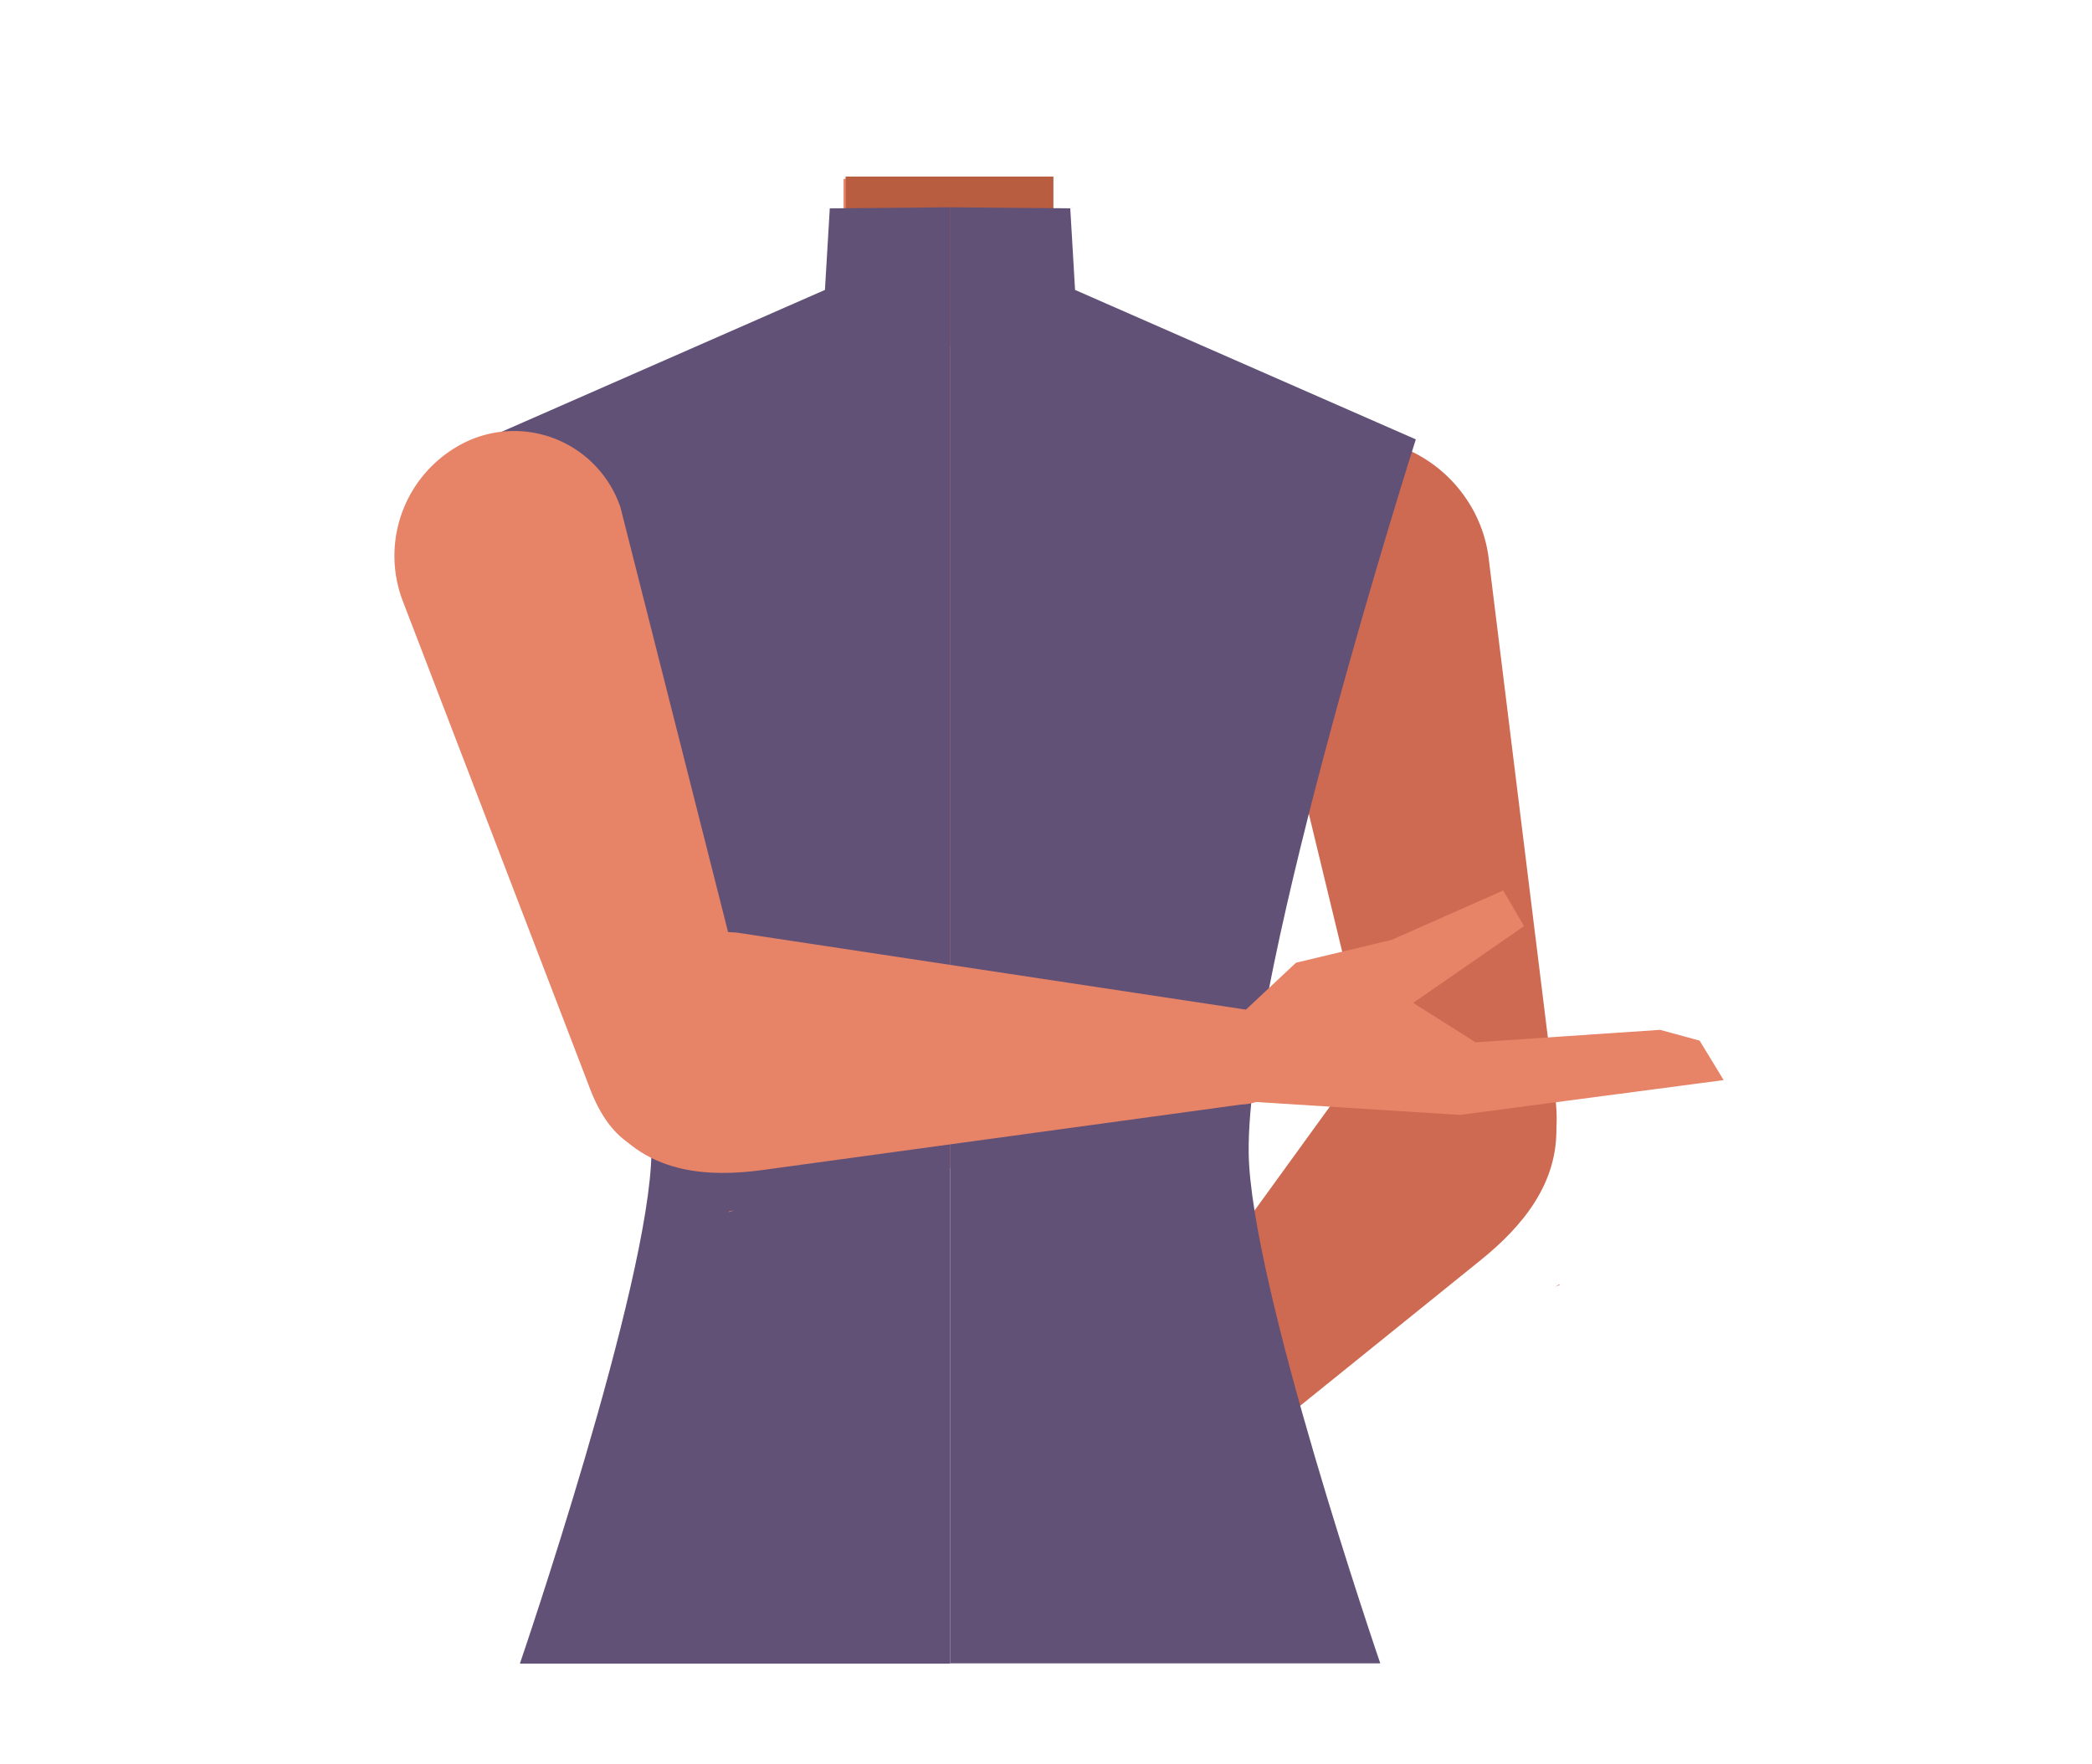 <svg xmlns="http://www.w3.org/2000/svg" xmlns:xlink="http://www.w3.org/1999/xlink" viewBox="0 0 388 327.1"><defs><style>.cls-1{fill:none;}.cls-2{fill:#e78367;}.cls-3{fill:#b85d40;}.cls-4{fill:#ce6a52;}.cls-5{fill:#b55943;}.cls-6{clip-path:url(#clip-path);}.cls-7{fill:#625177;}.cls-8{clip-path:url(#clip-path-2);}</style><clipPath id="clip-path"><rect class="cls-1" x="89.78" y="38.27" width="86.42" height="270.28"/></clipPath><clipPath id="clip-path-2"><rect class="cls-1" x="176.2" y="38.27" width="86.42" height="270.28"/></clipPath></defs><g id="Calque_4" data-name="Calque 4"><path class="cls-2" d="M240.43,123l2.16,18.26-21.08,75.33h-92.1L106.89,141l2.64-18.74-17-36.82,51.25-20.58A20.34,20.34,0,0,0,156.48,46V33.19H195V45.72A20.32,20.32,0,0,0,208.27,64.8l51.37,18.94Z"/><path class="cls-3" d="M156.86,32.76h38.48V43.34h0c-8.64,11-14.34,15.83-20.89,15.77-4.94,0-12.67-9.72-17.67-13.57l.08-1.93Z"/></g><g id="Calque_3" data-name="Calque 3"><path class="cls-2" d="M240.43,123l2.16,18.26-21.08,75.33h-92.1L106.89,141l2.64-18.74-17-36.82,51.25-20.58A20.34,20.34,0,0,0,156.48,46V33.19H195V45.72A20.32,20.32,0,0,0,208.27,64.8l51.37,18.94Z"/><path class="cls-3" d="M156.86,32.76h38.48V43.34h0c-8.64,11-14.34,15.83-20.89,15.77-4.94,0-12.67-9.72-17.67-13.57l.08-1.93Z"/><path class="cls-4" d="M288.34,202.61v0h0l-12.24-99.09h0c-1.56-12.65-12.75-22.52-25-22s-20.9,11.13-19.33,23.78a5,5,0,0,0,.08.56s24.66,102,24.67,102c2.6,10.2,10.31,16.52,18,15.44C283.13,222,290.48,217.53,288.34,202.61Z"/><path class="cls-4" d="M282.24,196.64c-8.32-9-20.16-8.3-28.87.12-.19.18-3.71,4.31-3.71,4.31l-56.15,77.49s-5.29,5.47.69,11.62c5.37,5.51,11.32-.71,11.32-.71l69-55.68c8-6.43,14.52-14.47,14.12-25C288.48,204.5,284.84,199.45,282.24,196.64Z"/><path class="cls-4" d="M289.25,238.32l-.07-.11-.58.36-.14.08Z"/><path class="cls-5" d="M157,39.6h38.42v9.95h0c-8.63,10.31-14.32,14.88-20.85,14.83-4.94,0-12.65-9.15-17.64-12.76L157,49.8Z"/><g id="_Repetition_miroir_" data-name="&lt;Repetition miroir&gt;"><g class="cls-6"><path class="cls-7" d="M120.82,213.72c.36-33.84-31-132.23-31-132.23L153,53.77l.9-15.13,42.33-.37,10.59,15L260.85,74.5,227.49,177.9,185.64,308.55H96.42S120.56,238.09,120.82,213.72Z"/></g></g><g id="_Repetition_miroir_2" data-name="&lt;Repetition miroir&gt;"><g class="cls-8"><path class="cls-7" d="M231.59,213.72c-.37-33.84,31-132.23,31-132.23l-63.2-27.72-.89-15.13-42.34-.37-10.59,15-54,21.18,33.36,103.4,41.84,130.65H256S231.85,238.09,231.59,213.72Z"/></g></g><path class="cls-2" d="M109.16,201.21s0,0,0,0h0L74.68,111.41l0,0A23.46,23.46,0,0,1,86.84,81.76a20.81,20.81,0,0,1,28.07,11.88,4.56,4.56,0,0,1,.18.52l24.74,97.63c2.35,9.83-1.61,18.56-8.92,21C122.67,215.46,114.1,214.86,109.16,201.21Z"/><path class="cls-2" d="M110,195.14c-.26-13.27,8.76-22,20.93-22.51.26,0,5.68.33,5.68.33l94.59,14.31s7.64,0,7.6,9.26c0,8.35-8.66,8.33-8.66,8.33L141.42,217c-10.23,1.4-20.57.49-27.64-7.75C110.92,205.93,110,199.28,110,195.14Z"/><path class="cls-2" d="M135.19,224.8l0-.13q.33-.06.66-.15l.16,0Z"/><path class="cls-2" d="M229.52,188.72s-6,14.82-1,15.32l1.83.18,40.41,2.56,48.92-6.46L315.23,193l-7.34-2-34.22,2.31L262.1,186l20.56-14.23-3.86-6.62-20.69,9.16-17.74,4.24Z"/></g></svg>